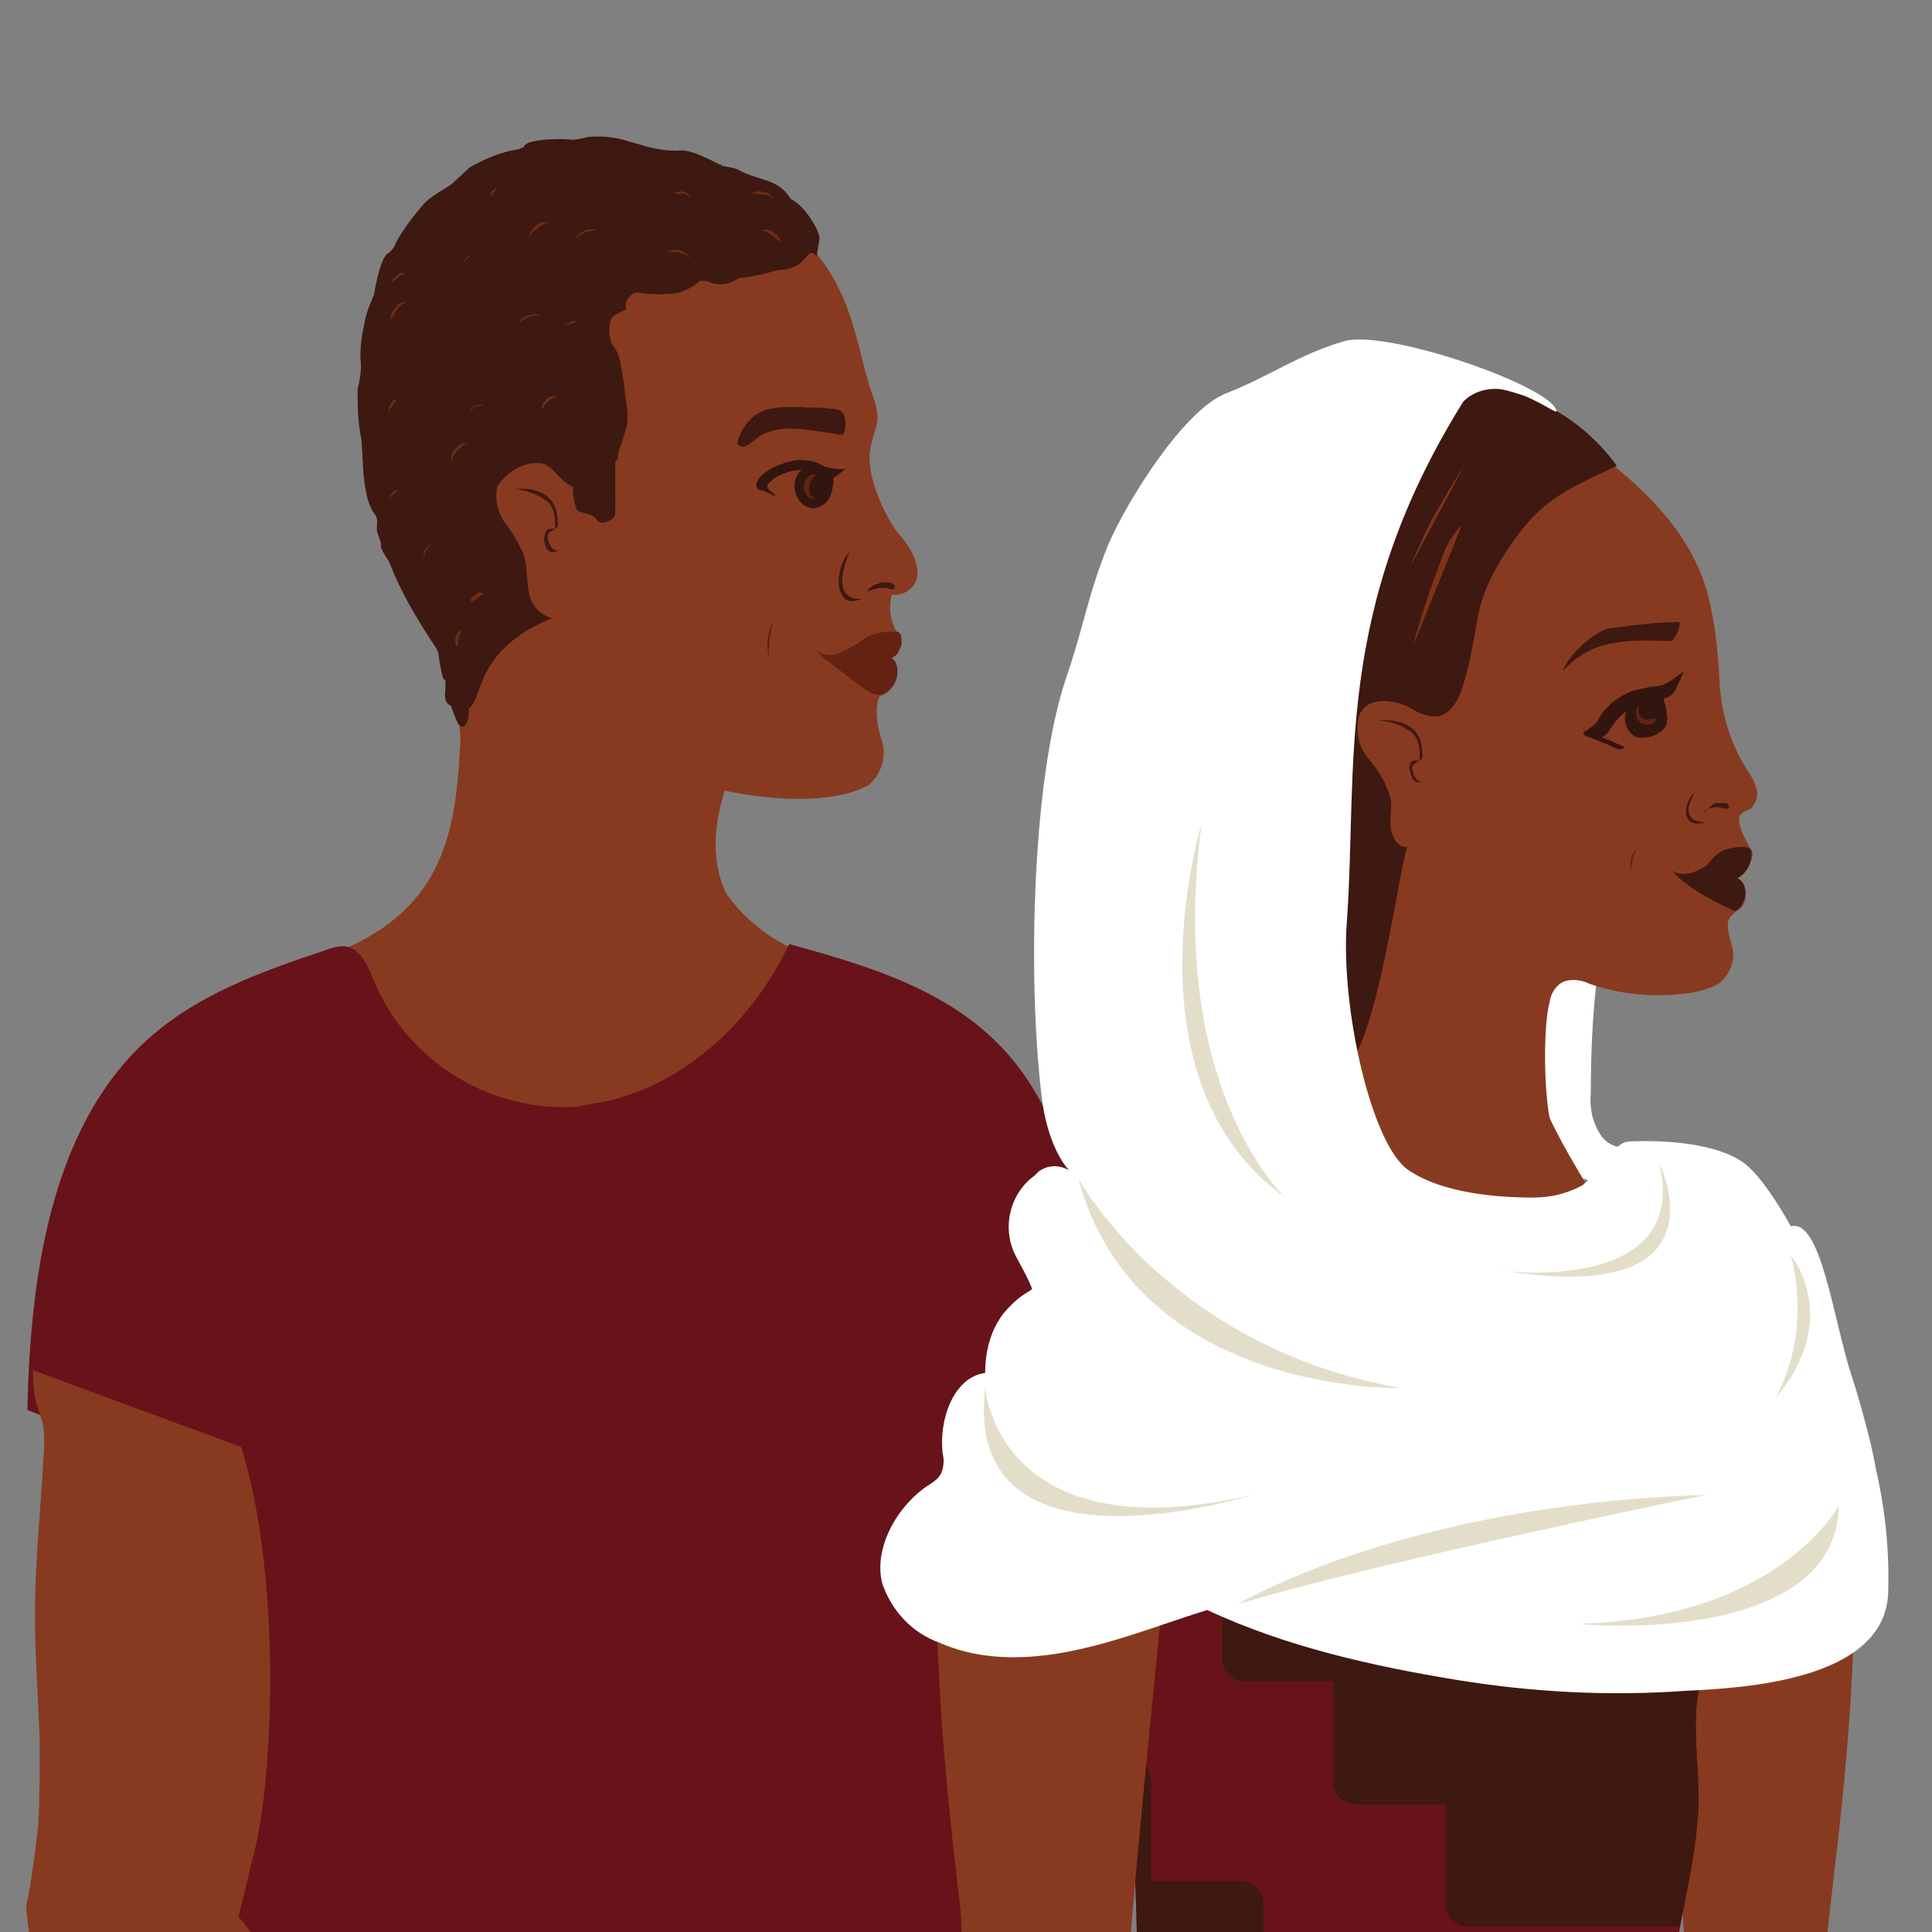 <svg width="300" height="300" viewBox="0 0 300 300" fill="none" xmlns="http://www.w3.org/2000/svg">
<rect x="0" y="0" width="300" height="300" fill="#808080" stroke="none"/>
<g clip-path="url(#clip0_569_7830)">
<path d="M127.446 239.149C127.659 238.935 127.872 238.723 128.297 238.723L167.872 223.83C170.425 234.679 171.063 250.425 171.276 263.829C171.489 264.255 171.489 264.894 171.489 265.318C171.489 265.318 175.531 287.447 175.318 293.616C175.318 298.084 172.339 304.256 172.127 307.447C171.701 312.127 171.701 322.978 171.701 322.978C171.701 327.446 171.276 331.914 170.425 336.381C168.51 349.361 165.318 366.169 163.403 379.573C163.829 398.297 168.935 407.871 168.084 412.766C167.233 417.66 169.361 427.234 171.489 433.616C172.978 437.447 173.19 441.489 172.127 445.532C171.701 446.595 170.85 451.914 169.999 456.169C169.148 458.297 167.872 460.213 166.382 461.702C166.595 464.466 162.552 468.51 162.552 468.51C161.063 470.211 159.148 471.277 157.02 471.915C155.318 472.554 156.808 471.701 155.105 472.766C154.467 473.829 154.042 474.467 154.042 474.467C151.914 476.595 152.978 476.169 150.637 477.446C148.935 478.511 148.297 478.296 148.297 478.296C148.297 478.296 147.446 478.297 147.021 477.66C147.021 477.66 147.02 477.872 146.808 477.872C146.808 478.084 146.595 478.296 146.382 478.511C145.531 479.361 144.254 479.574 143.403 478.723C139.786 477.66 142.765 471.064 143.191 469.361C143.616 467.659 143.616 464.681 144.254 462.126C143.19 461.276 142.552 459.786 142.552 458.297C142.552 455.745 145.318 450.424 145.318 448.084C145.318 440.638 139.573 427.659 144.254 415.318C145.744 410.85 146.595 406.17 146.382 401.488L143.191 401.914C143.191 401.914 132.127 324.894 134.893 307.871C135.318 303.191 135.318 298.511 134.893 293.829C134.893 289.787 134.254 285.744 132.765 282.126C128.722 270.424 126.808 251.276 126.595 244.256C126.382 242.979 126.169 241.489 125.956 239.574L127.446 239.149ZM152.978 464.042C153.829 462.553 153.616 458.509 154.042 457.234C154.254 456.808 154.042 456.808 153.616 457.447C153.616 457.447 153.403 458.509 153.403 459.148C153.191 461.702 152.552 464.254 151.276 466.594C151.701 465.744 152.339 464.893 152.978 464.042Z" fill="#883A20"/>
<path d="M112.764 138.722C109.998 132.978 111.275 126.808 112.552 122.765C112.552 122.765 127.02 126.169 134.892 121.914C136.807 120.212 137.658 117.659 137.02 115.318C135.318 110.212 136.594 108.084 136.594 108.084C139.36 107.446 139.573 103.19 138.084 102.34C140.211 101.701 139.573 98.51 139.36 98.297C138.296 96.595 137.871 94.254 138.509 92.339C139.786 92.552 141.062 91.914 141.913 90.85C143.403 88.722 141.701 85.318 139.786 83.191C137.871 81.063 134.467 74.254 135.105 69.999C135.743 65.744 137.232 65.956 135.318 60.85C132.339 52.127 132.552 40.637 117.871 31.914C104.892 24.467 92.764 22.978 80.85 27.02C67.233 31.701 58.297 41.276 57.658 65.744C57.446 74.68 60.425 88.084 64.678 90.425C69.785 93.403 71.488 112.552 71.488 114.893C70.85 128.722 69.148 140.85 52.764 147.659C47.872 149.786 61.063 170.425 61.275 175.957C61.487 181.488 50.212 183.403 53.19 188.297C57.658 195.744 84.041 189.361 95.318 183.829C100.849 181.063 106.594 178.935 111.913 175.744C115.956 173.403 135.743 157.233 135.956 152.127C135.956 149.573 121.488 151.063 112.764 138.722Z" fill="#883A20"/>
<path d="M133.83 92.978C133.83 92.978 131.702 94.041 130.851 92.552C129.362 90.424 130.851 86.595 131.915 85.744C128.511 93.829 133.83 92.978 133.83 92.978Z" fill="#3D1911"/>
<path d="M136.382 90.638C136.808 90.425 137.021 90.425 137.446 90.425C137.872 90.425 138.297 90.425 138.51 90.638C138.723 90.638 138.723 90.85 138.936 90.85C138.936 91.063 138.936 91.276 138.936 91.276L138.723 91.489C138.297 91.701 137.872 91.276 137.446 91.276C136.382 91.276 135.531 91.489 134.68 91.914C134.893 91.276 135.531 90.85 136.382 90.638Z" fill="#3D1911"/>
<path d="M55.53 60.425C55.957 58.724 56.169 57.234 55.957 55.532C55.957 53.83 56.169 51.915 56.593 50.213C56.808 48.723 57.446 47.234 58.085 45.745C58.297 44.255 59.148 40 60.21 39.362C60.849 38.936 61.275 38.298 61.487 37.66C62.765 35.319 64.466 33.191 66.17 31.277C67.659 30 69.785 28.936 70.211 28.511C70.638 28.085 72.551 26.383 72.978 25.957C75.317 24.681 77.657 23.617 80.424 23.192C80.636 23.192 80.85 22.979 81.063 22.979C81.275 22.766 81.487 22.766 81.487 22.553C82.34 21.489 88.084 21.489 88.722 21.702C89.573 21.702 90.424 21.489 91.275 21.277C93.19 21.064 95.105 21.277 96.807 21.702C98.084 22.128 99.147 22.34 100.424 22.766C102.126 23.192 103.615 23.404 105.105 23.404C107.02 22.979 110.424 24.893 111.701 25.532C111.913 25.532 111.913 25.532 112.126 25.745C112.977 25.957 113.828 25.957 114.679 26.383C117.658 28.085 120.85 27.66 122.764 30.851C122.977 31.064 123.19 31.064 123.403 31.277C125.105 32.34 127.445 35.958 127.233 37.234C127.02 38.511 126.807 39.787 126.807 39.787C125.743 38.511 125.318 40 124.892 40.213C124.892 40.213 124.679 40.213 124.679 40.426C123.828 41.489 122.339 41.915 120.85 41.915C118.722 42.553 116.807 42.979 114.679 43.192C113.19 44.255 111.275 44.468 109.786 43.617C109.36 43.617 109.147 43.617 108.722 43.617C107.658 44.468 106.381 45.319 104.892 45.532C103.19 45.745 101.488 45.745 99.786 45.532C99.36 45.532 98.935 45.319 98.509 45.532C98.296 45.532 98.084 45.745 97.871 45.957C97.233 46.596 97.02 47.447 97.233 48.085C97.233 48.085 95.318 48.723 94.892 49.575C94.466 50.425 94.466 52.979 95.318 53.83C95.956 54.681 96.169 55.532 96.381 56.596C96.594 58.085 97.02 59.574 97.02 61.064C97.233 62.34 97.445 63.617 97.445 64.681C97.658 66.596 95.743 70.213 95.956 71.064C95.956 71.276 95.743 71.489 95.531 71.702C95.531 72.341 95.531 72.979 95.531 73.83V77.021C95.531 77.021 95.531 77.234 95.743 77.234C95.743 77.234 95.743 77.234 95.531 77.021C95.531 77.872 95.531 78.936 95.531 79.787C95.318 81.064 92.977 81.489 92.764 80.851C92.126 79.575 89.999 79.787 89.573 79.149C89.147 78.085 88.935 76.808 88.935 75.532C87.02 74.894 85.956 72.341 84.041 71.915C81.275 71.702 78.722 73.191 77.233 75.532C76.807 77.447 77.233 79.362 78.296 81.064C79.573 82.553 80.424 84.255 81.275 85.957C81.913 87.872 81.701 90 82.125 91.915C82.34 93.83 83.829 95.532 85.743 95.957C73.402 101.064 75.105 108.723 72.765 110C72.765 110 72.978 113.191 71.488 112.766C71.062 112.553 70.638 111.277 69.999 109.575C68.51 108.936 69.36 107.021 69.148 105.957V105.745C69.148 105.532 69.148 105.532 68.934 105.532C68.722 105.319 68.295 103.404 68.083 101.489C68.083 101.277 67.871 101.064 67.871 100.851C64.466 95.745 62.126 91.702 60.425 87.234C59.574 85.957 59.148 85.106 59.148 84.894C59.36 84.255 58.509 82.979 58.509 82.128C58.509 81.277 58.721 80.638 58.297 80C57.446 78.936 57.02 77.447 56.808 76.17C56.169 73.192 56.381 68.936 55.957 67.447C55.53 64.894 55.53 62.766 55.53 60.425Z" fill="#3D1911"/>
<path d="M84.892 82.34C85.104 82.127 85.316 82.127 85.531 82.127H86.168L85.531 82.553C85.104 82.766 84.892 83.191 85.104 83.617C85.104 84.042 85.531 85.106 85.956 85.319L86.594 85.532L85.956 85.744H85.743C85.531 85.744 84.68 85.532 84.466 83.829C84.466 83.191 84.68 82.766 84.892 82.34Z" fill="#3D1911"/>
<path d="M79.998 75.957C79.998 75.957 86.595 74.893 86.595 81.064C86.595 81.064 86.808 81.915 86.169 82.127C86.169 82.127 86.595 78.723 84.68 77.659C83.191 76.596 81.702 76.17 79.998 75.957Z" fill="#3D1911"/>
<path d="M130.638 101.276C131.064 101.064 131.489 100.851 131.915 100.638C132.553 100.213 133.191 100 133.617 99.574C134.255 99.149 134.894 98.723 135.532 98.51C136.383 98.297 137.234 98.085 138.085 98.085C138.511 98.085 138.723 98.085 139.149 98.085C140 98.085 140 99.149 140 99.787C140 100.213 139.787 100.638 139.574 101.064C139.574 101.276 139.362 101.489 139.149 101.702C138.936 101.915 138.723 102.127 138.298 102.127C140 102.766 139.787 107.021 136.808 107.872H136.17C135.106 107.659 134.255 107.021 133.404 106.383C132.553 105.744 129.787 103.617 128.723 102.766C128.511 102.766 128.085 102.34 127.872 102.127C127.872 102.127 127.021 101.489 126.809 101.064C128.085 101.915 129.362 101.915 130.638 101.276Z" fill="#632212"/>
<path d="M120 96.595C119.574 98.51 119.362 100.212 119.362 102.127C118.936 100.212 119.149 98.084 120 96.595Z" fill="#632212"/>
<path d="M82.126 36.808C82.338 35.957 82.764 35.319 83.403 34.893C84.041 34.468 84.254 34.468 85.316 34.468C84.68 34.681 84.041 34.893 83.403 35.532C82.976 35.744 82.552 36.17 82.126 36.808Z" fill="#6C2D14"/>
<path d="M84.041 63.616C84.041 62.978 84.466 62.34 84.892 61.914C85.316 61.489 85.531 61.489 86.594 61.489C85.956 61.702 85.316 62.127 84.892 62.553C84.68 62.766 84.466 63.191 84.041 63.616Z" fill="#6C2D14"/>
<path d="M72.978 93.617C72.978 92.979 73.402 92.553 73.828 92.34C74.255 91.915 74.255 91.915 75.106 92.128C74.679 92.34 74.255 92.553 73.828 92.766C73.616 92.766 73.19 93.192 72.978 93.617Z" fill="#6C2D14"/>
<path d="M73.191 93.617C73.403 93.191 75.743 91.276 74.468 92.34C73.83 92.553 73.403 92.978 73.191 93.617C72.979 93.617 73.191 93.617 73.191 93.617L75.107 92.127C75.107 92.127 75.319 92.127 75.107 92.127C74.042 91.915 73.403 92.34 73.191 93.617C72.979 93.617 73.191 93.617 73.191 93.617Z" fill="#6C2D14"/>
<path d="M103.615 39.149C104.254 38.723 105.105 38.723 105.743 38.936C106.381 39.149 106.594 39.362 107.232 40.213C106.807 39.787 106.168 39.362 105.318 39.149C104.892 39.149 104.254 39.149 103.615 39.149Z" fill="#6C2D14"/>
<path d="M88.51 37.872C89.149 37.022 90 36.17 90.851 35.745C91.489 35.532 91.702 35.532 92.766 35.745C92.127 35.745 91.276 35.958 90.638 36.17C89.787 36.596 88.936 37.234 88.51 37.872Z" fill="#6C2D14"/>
<path d="M104.681 30C105.107 29.787 105.745 29.574 106.171 29.787C106.809 30 106.809 30 107.447 30.851C107.022 30.425 106.596 30.212 105.958 30C105.532 30.212 105.107 30.212 104.681 30Z" fill="#6C2D14"/>
<path d="M72.766 64.042C72.978 63.617 73.402 63.191 73.828 62.978C74.255 62.766 74.467 62.766 75.106 62.978C74.679 62.978 74.255 62.978 73.616 63.191C73.402 63.617 72.978 63.83 72.766 64.042Z" fill="#6C2D14"/>
<path d="M70.85 100.426C70.636 100 70.636 99.362 70.85 98.936C71.063 98.298 71.063 98.298 71.701 97.872C71.489 98.298 71.063 98.724 71.063 99.362C71.063 99.575 71.063 100 70.85 100.426Z" fill="#6C2D14"/>
<path d="M71.063 100.426C71.063 100.426 71.489 96.809 71.275 98.511C71.275 99.149 70.85 99.787 71.063 100.426C71.063 99.575 71.275 98.724 71.701 97.872H71.489C70.636 98.511 70.424 99.575 71.063 100.426Z" fill="#6C2D14"/>
<path d="M60.426 64.255C60.212 63.83 60.426 63.191 60.638 62.766C60.85 62.34 61.065 62.127 61.701 61.915C61.277 62.34 61.065 62.766 60.85 63.191C60.426 63.404 60.426 63.83 60.426 64.255Z" fill="#6C2D14"/>
<path d="M65.743 86.596C65.743 86.17 65.743 85.532 66.17 85.106C66.594 84.681 66.594 84.681 67.232 84.468C66.806 84.681 66.382 85.106 66.17 85.532C65.955 85.745 65.955 86.17 65.743 86.596Z" fill="#6C2D14"/>
<path d="M71.913 41.276C71.913 40.85 71.913 40.425 72.34 40.212C72.552 39.786 72.764 39.786 73.402 39.574C72.978 39.786 72.764 39.999 72.34 40.425C71.913 40.637 71.913 40.85 71.913 41.276Z" fill="#6C2D14"/>
<path d="M60.425 77.659C60.425 77.234 60.637 76.808 60.849 76.595C61.276 76.17 61.276 76.17 61.914 76.17C61.488 76.382 61.276 76.595 60.849 77.021C60.637 77.021 60.637 77.234 60.425 77.659Z" fill="#6C2D14"/>
<path d="M76.168 30.852C76.168 30.426 76.168 30 76.382 29.788C76.595 29.362 76.807 29.362 77.445 29.149C77.021 29.362 76.807 29.788 76.595 30C76.382 30.213 76.168 30.426 76.168 30.852Z" fill="#6C2D14"/>
<path d="M116.381 30.213C117.02 29.787 117.871 29.575 118.509 29.787C119.36 30 119.36 30 120.211 30.851C119.573 30.425 118.934 30.213 118.296 30.213C117.658 30 117.02 30 116.381 30.213Z" fill="#6C2D14"/>
<path d="M118.297 35.744C118.935 35.531 119.786 35.744 120.211 36.169C120.85 36.595 121.063 36.808 121.275 37.872C120.85 37.233 120.211 36.808 119.573 36.382C119.361 36.169 118.722 35.957 118.297 35.744Z" fill="#6C2D14"/>
<path d="M70.001 71.701C70.001 70.85 70.213 70.211 70.851 69.573C71.278 68.935 71.49 68.935 72.553 68.722C71.916 69.147 71.278 69.573 70.851 70.211C70.425 70.637 70.213 71.275 70.001 71.701Z" fill="#6C2D14"/>
<path d="M60.637 49.787C60.637 48.936 60.849 48.297 61.488 47.659C61.914 47.021 62.127 47.021 63.19 46.808C62.551 47.233 61.914 47.659 61.488 48.297C61.276 48.723 60.849 49.361 60.637 49.787Z" fill="#6C2D14"/>
<path d="M80.637 50.212C80.851 49.574 81.49 48.936 82.34 48.936C83.191 48.723 83.191 48.723 84.254 49.148C83.615 48.936 82.979 48.936 82.34 49.148C81.702 49.361 81.063 49.787 80.637 50.212Z" fill="#6C2D14"/>
<path d="M87.447 51.063C87.659 50.637 88.085 50.212 88.51 49.999C88.936 49.786 89.149 49.786 89.787 49.999C89.362 49.999 88.723 50.212 88.298 50.425C88.085 50.425 87.659 50.637 87.447 51.063Z" fill="#6C2D14"/>
<path d="M60.851 44.042C60.851 43.404 61.277 42.979 61.701 42.766C62.128 42.34 62.128 42.34 62.978 42.34C62.554 42.553 62.128 42.766 61.701 43.191C61.489 43.404 61.065 43.617 60.851 44.042Z" fill="#6C2D14"/>
<path d="M87.019 171.914C74.467 171.702 62.977 164.042 58.083 152.34C57.232 150.212 56.169 147.659 54.041 147.021C52.976 146.808 51.913 147.021 50.85 147.446C40.638 150.85 30.21 154.468 22.125 162.127C7.871 175.744 4.678 198.297 4.254 218.936L39.148 232.554C40.211 253.191 39.573 274.041 37.233 294.681C35.105 315.319 31.7 335.957 27.87 356.171C27.02 361.277 25.955 366.384 24.892 371.49L23.403 379.149C23.19 380.638 22.34 382.766 23.829 383.829C25.318 384.894 27.87 384.467 29.572 384.467C31.914 384.467 34.254 384.467 36.806 384.681C41.488 384.681 46.38 384.681 51.275 384.681C70.423 384.467 89.573 383.616 108.722 381.915C111.913 381.703 115.317 381.276 118.509 381.064C127.871 380.426 137.232 378.722 146.169 375.958C148.935 375.319 151.275 373.616 152.551 371.064C152.977 369.574 152.977 367.873 152.764 366.169C148.722 321.703 148.083 276.808 151.062 232.127L169.786 225.744C170.849 225.531 171.7 224.893 172.339 224.042C172.764 223.191 172.977 222.126 172.764 221.064C172.339 210.638 170.849 200.212 168.509 190.212C166.168 180.638 162.977 171.276 156.807 164.042C148.083 153.829 134.892 150 122.551 146.595C116.381 159.574 104.679 169.787 91.275 171.489C89.785 171.914 88.509 171.914 87.019 171.914Z" fill="#681319"/>
<path d="M5.955 283.191C6.17 279.148 6.17 274.256 6.17 270.212C5.955 265.956 5.743 260.638 5.531 256.382C5.105 244.468 6.17 237.234 6.806 225.319C7.233 218.509 5.105 220.425 5.105 212.765L37.445 224.681C43.616 244.468 42.551 274.892 39.572 287.233L37.02 297.66C46.383 307.02 73.616 371.702 73.616 371.702H73.404C75.105 373.404 77.019 374.681 79.147 375.744C83.403 377.447 92.552 381.915 96.382 382.339C96.382 382.339 97.871 381.276 102.552 387.66C107.233 394.256 108.722 393.617 111.275 397.234C111.275 397.234 115.956 399.574 115.956 401.276C115.956 402.977 114.467 405.319 107.871 403.404C106.169 402.553 104.467 401.488 102.977 400.425C105.105 402.765 107.658 404.893 110.211 406.809C112.552 407.871 114.467 409.999 115.743 410.85C117.02 411.489 123.616 413.616 121.701 417.234C121.701 417.234 121.275 420 118.722 419.361C118.722 419.361 118.722 419.361 118.509 419.361C118.509 420 117.871 420.639 117.871 420.639C117.871 420.639 117.445 421.275 115.743 421.914C113.403 422.766 114.254 422.34 111.488 422.552C111.488 422.552 110.637 422.34 109.573 422.34C107.445 423.191 109.148 422.34 107.658 423.403C105.956 424.68 103.828 425.531 101.701 425.531C101.701 425.531 96.382 425.957 94.68 424.041C92.552 424.256 90.424 424.041 88.297 423.191C84.892 421.063 80.636 418.084 79.785 417.66C76.382 415.744 73.828 412.766 72.339 409.149C69.787 403.191 66.17 393.829 62.126 391.275C58.085 388.723 56.595 378.084 54.892 376.809C35.743 356.807 21.062 338.724 12.551 319.787C11.062 316.17 9.148 312.765 6.806 309.786C5.317 305.319 4.466 300.851 4.042 296.171C5.105 291.276 5.955 283.191 5.955 283.191Z" fill="#883A20"/>
<path d="M131.275 65.532C131.063 63.191 129.786 63.617 128.509 63.404C127.233 63.191 125.744 63.404 124.467 63.191C122.765 63.191 121.275 63.191 119.999 63.404C118.51 63.617 117.233 64.255 116.382 65.319C115.318 66.383 114.68 67.659 114.467 68.936C114.68 69.149 115.105 69.362 115.318 69.362C115.744 69.362 115.744 69.362 116.382 68.936C117.02 68.51 117.446 68.085 118.084 67.659C119.573 66.808 121.488 66.383 123.403 66.596C125.318 66.596 127.02 67.021 128.935 67.234C129.361 67.234 130.424 67.659 130.85 67.447C131.275 67.234 131.275 65.957 131.275 65.532Z" fill="#3D1911"/>
<path d="M117.446 75.319C117.446 73.83 120.424 72.34 120.637 72.34C122.126 71.702 123.616 71.277 125.105 71.489C126.169 71.489 127.02 71.915 127.871 72.34C128.935 72.766 130.212 72.979 131.275 72.766C130.637 73.404 129.999 73.83 129.361 74.255C129.361 74.468 129.573 74.894 129.361 75.319C129.148 77.234 128.297 78.511 126.595 78.936H126.382C126.169 78.936 126.169 78.936 126.169 78.936C123.19 78.511 122.552 74.468 124.467 72.979C123.403 72.979 122.552 73.192 121.488 73.617C121.063 73.83 120.424 74.043 119.999 74.468C119.786 74.681 119.148 75.106 119.148 75.532C119.148 75.957 119.36 75.957 119.573 76.17C119.786 76.383 120.212 76.596 120.424 77.021L121.275 77.447L118.935 76.383L118.51 76.17C117.871 76.17 117.446 75.957 117.446 75.319Z" fill="#331510"/>
<path d="M126.596 77.447C126.17 77.234 125.958 77.021 125.745 76.596C125.532 76.17 125.532 75.532 125.745 75.106C125.958 74.681 126.17 74.255 126.596 73.83C126.17 73.404 125.532 73.83 125.106 74.468C124.894 75.106 124.681 75.532 124.894 76.17C125.106 76.809 125.532 77.234 125.958 77.447C126.17 77.447 126.596 77.66 126.596 77.447Z" fill="#632212"/>
<path d="M267.445 216.169L273.19 217.022C274.466 217.234 275.743 217.658 276.807 218.511C281.488 221.276 288.722 229.575 287.871 253.618C286.594 288.298 281.7 303.191 283.615 317.021C285.53 330.851 292.764 351.488 282.339 403.618C282.339 403.618 279.998 431.702 285.317 447.446C286.594 450.426 287.232 453.617 287.658 456.808C287.658 460.213 286.381 460.425 285.956 466.17C285.53 470.426 285.956 475.106 283.403 479.788C282.339 481.701 280.849 487.022 278.509 488.936C276.594 490.639 274.679 488.723 273.19 489.786C268.509 492.553 265.956 491.702 264.679 489.786C262.977 487.234 269.785 485.745 271.275 484.256C271.275 484.256 264.892 487.446 263.615 484.894C262.339 482.128 270.211 478.511 271.275 476.809C273.615 472.341 274.679 467.659 274.679 462.765C274.254 459.148 273.615 455.533 272.551 452.128C272.551 452.128 270.636 458.723 271.275 461.914C271.913 465.107 272.126 477.021 266.807 476.383L265.53 476.171C265.317 474.043 265.317 472.127 265.53 469.999C265.743 465.958 264.679 455.745 264.892 452.978C265.105 450.212 266.807 434.468 269.573 428.511C272.339 422.552 271.275 385.744 265.956 371.276C260.637 356.809 264.253 331.277 263.828 327.872C263.402 324.467 261.7 310.425 261.7 305.106C261.7 301.701 259.573 274.894 259.998 251.276" fill="#883A20"/>
<path d="M134.466 748.511C134.679 750.212 135.318 751.489 136.381 752.766C137.871 754.256 139.998 755.319 141.913 755.531C159.786 760.637 178.083 765.319 196.807 766.594C202.339 767.021 207.658 767.021 213.19 766.809C229.998 765.958 246.169 760.852 262.339 755.531C262.339 755.531 262.339 755.531 262.551 755.531C262.977 755.319 263.615 755.107 264.041 755.107C268.935 753.403 273.615 751.914 278.509 750.424C282.126 749.362 286.381 747.66 287.658 743.829C288.296 742.127 288.296 740.211 288.083 738.298C287.445 731.276 284.679 724.68 282.977 717.872C282.551 715.956 282.126 714.043 281.913 712.127C280.849 702.765 280.849 692.979 280.424 683.616C280.211 681.276 280.211 677.447 279.998 672.553C279.786 664.68 279.573 653.829 279.573 641.488C279.36 633.403 279.36 624.679 279.147 615.744C278.934 605.319 278.934 594.682 278.722 584.469C278.296 557.021 278.083 532.766 277.871 524.893C277.871 523.404 277.871 521.914 277.658 520.425C277.445 509.362 277.02 498.298 276.807 487.447C276.807 483.617 276.594 479.786 276.594 475.957C276.381 462.765 276.169 449.786 276.169 436.594V432.553C276.169 411.276 276.169 389.361 272.126 368.509C271.275 364.256 270.424 360.212 269.36 356.171C265.956 343.83 261.7 332.128 259.786 319.575C258.722 312.765 259.573 306.169 260.849 299.361C261.913 293.829 263.19 288.298 263.615 282.553C264.466 273.403 260.637 261.276 267.658 255.958C273.403 251.702 284.892 243.617 290.424 239.362C290.211 237.872 289.998 236.595 289.998 235.106C288.296 222.979 285.743 212.128 281.062 202.766C277.232 194.894 261.488 192.766 253.828 189.787C253.828 189.787 252.552 192.766 249.998 197.021C245.317 204.681 236.381 215.531 223.19 217.02C219.786 217.447 216.381 217.02 213.19 215.957C196.807 211.277 182.764 192.979 182.764 192.979C172.339 194.468 160.424 197.447 156.807 204.043C150.637 215.107 146.807 242.552 146.807 242.552L173.19 254.254C173.828 259.575 174.466 266.171 175.105 273.191C176.807 293.616 177.445 318.51 174.892 334.256C172.764 345.744 168.934 356.807 166.807 368.297C166.381 370.637 165.956 372.979 165.53 375.319C162.764 391.701 161.7 408.51 160.637 425.319C160.211 433.404 159.573 441.489 158.934 449.361L152.551 527.447L151.913 536.383C150.849 549.999 150.211 563.829 149.785 577.447C148.935 601.914 148.509 626.595 146.169 651.064C145.317 660.639 144.466 670.213 143.615 679.575C143.19 685.532 142.764 691.277 142.339 697.234C141.7 708.084 142.126 720 139.36 730.425C138.934 731.702 138.722 732.979 138.083 734.254C137.658 735.532 137.02 736.809 136.594 738.084C135.318 741.064 134.041 745.106 134.466 748.511Z" fill="#681319"/>
<path d="M165.532 375.107H175.745C177.66 375.107 178.936 373.404 178.936 371.49V355.959H192.979C194.894 355.959 196.17 354.255 196.17 352.554V337.022H210.213C212.128 337.022 213.404 335.319 213.404 333.617V314.681C213.404 312.767 212.128 311.276 210.213 311.276H196.17V295.744C196.17 293.831 194.894 292.341 192.979 292.127H178.723V276.596C178.723 274.68 177.447 273.191 175.532 272.979H175.106C176.809 293.404 177.447 318.298 174.894 334.044C172.766 345.531 168.936 356.595 166.809 368.085C166.17 370.425 165.745 372.767 165.532 375.107Z" fill="#3D1911"/>
<path d="M189.786 238.296V257.659C189.786 259.361 191.062 260.85 192.977 261.064H207.02V276.596C207.02 278.297 208.083 279.574 209.573 279.999C209.785 279.999 209.998 280.213 210.424 280.213H224.466V295.744C224.466 297.446 225.743 298.935 227.658 299.149H244.679C244.892 299.149 244.892 299.149 245.105 299.149H260.849C261.913 293.616 263.19 288.084 263.615 282.341C264.466 273.191 260.637 261.064 267.658 255.744C273.403 251.488 284.892 243.403 290.424 239.149C290.211 237.66 289.998 236.383 289.998 234.894H282.977V219.148C282.977 217.446 281.488 215.957 279.786 215.745H265.317V200.212C265.317 198.297 264.041 196.808 262.126 196.808H227.445C225.53 196.808 224.254 198.51 224.254 200.212V215.745H210.211C208.296 215.745 207.02 217.446 207.02 219.148V234.681H192.977C191.062 235.106 189.786 236.595 189.786 238.296Z" fill="#3D1911"/>
<path d="M173.19 242.128C172.764 241.063 171.488 242.766 169.998 245.531L165.743 216.384L160.211 217.234C158.934 217.446 157.658 217.873 156.594 218.724C151.913 221.49 144.679 229.787 145.53 253.83C146.807 288.51 151.488 303.403 149.786 317.233C148.083 331.063 140.636 351.701 151.062 403.83C151.062 403.83 153.402 431.914 148.083 447.66C146.807 450.639 146.168 453.829 145.743 457.02C145.743 460.425 147.02 460.425 147.445 466.382C147.871 470.638 147.445 475.106 149.998 480C151.062 481.914 152.551 487.234 154.892 489.148C156.807 490.851 158.722 488.936 160.211 489.999C164.892 492.765 167.445 491.914 168.722 489.999C170.424 487.446 163.615 485.957 162.126 484.468C162.126 484.468 168.509 487.659 169.785 485.106C171.062 482.552 163.19 478.723 162.126 477.021C159.998 472.554 158.721 467.659 158.934 462.765C159.36 459.148 159.998 455.531 161.062 452.128C161.062 452.128 162.977 458.724 162.338 461.914C161.7 465.105 161.487 477.021 167.019 476.383L168.296 476.171C168.509 474.043 168.509 472.127 168.296 469.999C168.083 465.958 169.147 455.745 168.934 452.979C168.722 450.212 167.019 434.469 164.254 428.509C161.7 422.34 162.551 385.744 167.871 371.276C170.637 363.829 171.062 353.19 170.636 344.254V343.83C171.275 339.362 171.7 335.106 171.913 330.639C171.913 330.639 171.913 319.999 172.338 315.319C172.764 312.126 175.53 306.169 175.53 301.701C175.743 295.532 180.637 247.234 180.637 247.234C179.998 238.723 174.466 245.531 173.19 242.128Z" fill="#883A20"/>
<path d="M253.83 185.531C251.277 186.382 247.022 182.34 244.256 182.978C241.49 183.403 238.511 183.191 235.745 182.34C231.915 181.489 228.298 180.425 224.894 178.723C221.277 177.02 218.298 174.042 216.596 170.638C214.043 165.318 214.681 158.935 216.383 153.403C217.66 148.723 219.788 144.254 222.766 140.425C225.532 136.808 229.575 134.042 234.043 132.978C236.596 132.127 239.575 132.552 241.915 134.042C244.256 136.169 245.958 138.935 246.809 142.127C247.447 143.616 247.873 145.106 248.086 146.808C248.298 148.723 248.086 150.85 247.873 152.765C247.234 158.51 247.022 164.042 247.022 169.786C246.809 171.914 247.234 174.254 248.511 176.169C249.149 177.233 250.213 177.872 251.277 178.084L253.192 177.659" fill="white"/>
<path d="M240.637 173.616C239.786 169.574 239.573 159.573 240.637 155.531C240.85 154.254 241.488 153.191 242.552 152.552C243.829 151.914 245.531 152.127 246.808 152.765C251.701 154.467 256.807 154.893 261.914 154.254C263.616 154.041 265.318 153.616 266.807 152.765C268.297 151.701 269.148 149.999 269.148 148.084C268.935 145.956 267.446 143.403 268.935 142.127C269.361 141.701 269.573 141.488 269.999 141.276C271.276 140.212 271.488 138.297 270.424 137.02C270.212 136.808 269.999 136.595 269.786 136.382C271.063 135.531 271.914 134.254 272.127 132.765C272.127 132.552 272.127 132.127 271.914 131.914C271.063 130.637 269.573 127.659 270.212 126.595C270.637 125.957 271.276 125.957 271.914 125.531C272.765 124.68 273.19 123.191 272.552 121.914C272.127 120.637 271.276 119.573 270.637 118.51C268.51 114.68 267.233 110.424 267.02 105.956C266.807 101.488 266.382 97.233 265.318 92.765C262.978 83.403 255.956 76.382 248.722 70.85C238.51 63.191 225.318 60.637 212.978 63.403C206.382 65.105 187.658 71.701 187.233 95.957C187.02 104.893 191.276 112.978 195.744 119.999C200.212 127.02 204.041 130.212 205.743 138.722C206.807 144.254 206.595 149.786 205.531 155.105C202.978 168.51 196.169 180.637 188.935 191.701C185.531 196.382 182.978 201.276 180.85 206.595C179.148 212.127 178.935 218.509 181.701 223.404C185.956 230.638 215.956 224.466 227.233 218.936C232.765 216.169 238.51 214.042 243.616 210.85C247.658 208.51 254.68 204.254 254.893 199.361C255.318 197.02 245.318 183.616 240.637 173.616Z" fill="#883A20"/>
<path d="M259.574 135.106C259.574 135.106 261.276 136.808 264.893 134.468C265.106 134.255 265.106 134.255 265.319 134.042C265.957 133.191 266.808 132.34 267.872 131.914C271.276 131.063 271.702 131.702 271.914 132.127C272.127 133.616 271.489 135.106 270.425 135.957C270.212 136.17 269.999 136.17 269.787 136.382C271.489 137.021 271.489 140.425 269.361 141.489C268.084 140.85 262.127 138.297 259.574 135.106Z" fill="#3D1911"/>
<path d="M265.744 125.106C265.957 124.893 266.169 124.68 266.595 124.68C267.02 124.68 267.446 124.68 267.871 124.68C268.084 124.68 268.297 124.893 268.297 124.893C268.51 125.106 268.51 125.319 268.51 125.319L268.297 125.531C267.871 125.744 267.233 125.319 266.595 125.319C265.957 125.319 265.318 125.531 264.68 125.957C264.893 126.382 264.893 125.744 265.744 125.106Z" fill="#3D1911"/>
<path d="M264.893 127.659C264.893 127.659 263.191 128.297 262.339 127.446C261.063 126.169 262.339 123.616 263.191 122.978C260.212 128.084 264.893 127.659 264.893 127.659Z" fill="#3D1911"/>
<path d="M179.999 78.085C178.935 74.893 190.637 83.191 191.913 80.212C193.19 77.234 192.977 77.021 195.743 77.234C194.041 75.957 198.509 56.596 201.275 57.872C201.275 54.468 225.531 51.489 226.594 58.936L227.233 59.574C236.807 60 245.531 64.68 251.062 72.34C241.914 76.595 238.722 78.085 233.403 86.383C228.509 94.255 229.999 96.383 227.445 105.531C226.807 108.085 225.531 110.851 223.19 111.276C221.701 111.276 220.424 110.851 219.148 110C216.382 108.51 212.339 108.085 211.062 111.063C210.424 113.404 210.85 115.957 212.552 117.872C214.041 119.574 215.318 121.702 215.956 124.042C216.169 125.532 215.743 127.021 215.956 128.51C216.169 130 217.02 131.702 218.509 131.489C216.807 137.447 213.616 162.766 208.722 165.957C199.786 171.702 199.999 193.404 197.233 191.702C196.594 191.276 195.956 190.851 195.318 190.638C194.467 190.425 193.403 190.425 192.552 190.638C189.999 190.638 187.871 189.149 186.594 187.021C186.169 185.957 185.531 185.106 184.892 184.255C184.254 183.829 183.403 183.829 182.552 183.829C177.658 183.404 173.616 146.808 174.041 141.489C174.254 140.638 174.254 139.574 174.041 138.723C173.616 137.872 172.977 137.234 172.339 136.595C166.594 131.489 165.956 122.553 171.275 116.595C171.701 115.957 172.339 115.532 172.977 114.893C171.063 111.702 169.786 107.872 169.573 104.042C169.573 100.212 171.488 95.957 174.892 95.106C175.743 94.893 176.807 94.468 176.807 93.617C176.807 93.191 176.594 92.766 176.382 92.34C174.041 87.659 175.531 81.915 179.999 79.149" fill="#3D1911"/>
<path d="M144.467 230.426C145.105 229.999 145.744 229.575 146.169 228.724C146.595 227.659 146.595 226.596 146.382 225.743C145.744 220.425 148.084 213.83 152.978 213.191C152.978 209.788 153.829 206.596 155.744 204.043C156.808 202.766 158.084 201.49 159.574 200.639L160.212 200.213C160.212 200.213 160.212 200.213 160.212 200C159.361 197.873 158.51 196.596 157.659 194.894C155.531 190.639 156.808 185.319 160.638 182.554C160.85 182.341 161.063 182.128 161.276 181.915C162.765 180.851 164.467 180.851 165.957 181.702C164.68 180.213 162.765 177.022 161.914 171.49C159.574 154.468 159.999 121.702 165.531 105.319C168.51 96.596 168.723 92.979 172.127 84.468C175.105 77.66 183.829 63.617 190.425 61.064C197.446 58.298 201.489 55.107 208.723 52.979C215.318 51.064 241.063 60 241.701 63.83C241.701 64.256 239.786 62.766 236.808 61.49C235.531 61.064 234.255 60.638 232.978 60.426C230.85 60.213 228.723 60.851 227.233 62.341C207.02 94.681 210.85 118.936 209.148 142.979C208.084 156.383 212.978 177.873 218.722 181.702C224.042 185.319 232.552 185.958 238.084 185.958C240.85 185.958 243.403 185.319 245.744 184.043C247.659 182.341 249.148 180.638 250.212 179.788C250.425 179.362 250.85 178.724 251.063 178.298C251.488 177.66 252.34 177.234 253.191 177.234C258.297 177.022 266.595 177.447 270.85 180.638C274.042 182.979 278.084 190.426 278.084 190.426C282.765 189.149 284.68 204.894 287.446 213.404C288.297 215.957 288.935 218.297 289.574 220.639C290.212 222.979 290.85 225.531 291.276 228.086C292.765 234.467 293.403 240.851 293.191 247.446C292.552 261.064 270.425 262.127 261.701 262.553C249.786 263.404 237.871 262.766 226.169 260.85C213.191 258.724 199.786 255.743 187.446 250.001C181.276 251.914 175.318 254.254 169.148 255.743C161.488 257.659 153.191 258.298 145.957 255.107C141.701 253.618 138.51 250.213 137.02 245.957C135.531 240.426 139.361 233.616 144.467 230.426Z" fill="white"/>
<path d="M218.937 88.084C219.362 87.02 221.277 82.765 222.128 81.063C223.83 78.084 225.532 75.106 227.447 72.127" fill="#803417"/>
<path d="M227.021 81.488C225.532 82.978 224.468 84.892 223.83 86.807C222.128 91.275 220.638 95.743 219.362 100.424" fill="#803417"/>
<path d="M254.041 131.915C253.615 132.978 253.403 134.042 253.19 135.319C252.977 134.042 253.19 132.765 254.041 131.915Z" fill="#632212"/>
<path d="M167.445 182.979C167.445 182.979 181.488 209.149 217.445 215.533C217.445 215.533 176.382 216.596 167.445 182.979Z" fill="#E3DEC9"/>
<path d="M192.126 249.148C192.126 249.148 217.658 233.616 264.893 232.127C264.893 232.127 211.063 243.191 192.126 249.148Z" fill="#E3DEC9"/>
<path d="M278.085 194.893C278.085 194.893 286.171 204.681 275.745 217.02C279.362 210.212 280 202.34 278.085 194.893Z" fill="#E3DEC9"/>
<path d="M285.531 233.831C285.531 233.831 276.169 251.276 245.318 252.128C245.318 252.341 285.106 255.746 285.531 233.831Z" fill="#E3DEC9"/>
<path d="M152.977 215.533C152.977 215.533 154.892 241.277 194.467 232.127C194.467 232.127 149.36 246.383 152.977 215.533Z" fill="#E3DEC9"/>
<path d="M257.659 180.637C257.659 180.637 268.935 203.19 232.978 197.233C233.19 197.446 262.552 201.063 257.659 180.637Z" fill="#E3DEC9"/>
<path d="M199.574 185.957C199.574 185.957 181.064 168.936 186.596 127.872C186.596 127.872 174.255 167.872 199.574 185.957Z" fill="#E3DEC9"/>
<path d="M219.147 118.298C219.36 118.085 219.573 118.085 219.786 118.085H220.424L219.786 118.511C219.36 118.724 219.147 119.149 219.36 119.575C219.36 120 219.786 121.064 220.211 121.277H220.85L220.211 121.49C219.998 121.49 219.148 121.277 218.935 119.575C218.722 119.149 218.935 118.724 219.147 118.298Z" fill="#3D1911"/>
<path d="M214.042 111.914C214.042 111.914 220.851 110.85 220.851 117.02C220.851 117.02 221.064 117.871 220.425 118.084C220.425 118.084 220.851 114.467 218.723 113.403C217.447 112.552 215.744 111.914 214.042 111.914Z" fill="#3D1911"/>
<path d="M260.637 96.595C257.446 96.595 254.042 97.02 250.85 97.446C249.999 97.446 249.361 97.659 248.51 98.084C245.956 99.573 243.829 101.701 242.552 104.254C242.552 104.254 244.467 102.34 245.318 101.914C249.148 99.148 254.68 99.361 259.361 99.573C260.212 99.361 261.276 96.595 260.637 96.595Z" fill="#3D1911"/>
<path d="M246.382 113.404L247.233 112.766C247.658 112.553 247.871 112.127 248.084 111.915C249.148 109.787 251.276 108.085 253.616 107.234C254.467 107.021 255.531 106.808 256.595 106.595C257.446 106.595 258.509 106.383 259.361 105.744L261.488 104.255L260.212 107.021C259.786 108.085 258.935 108.298 258.297 108.51C258.509 109.149 258.722 110 258.722 110.212C258.935 111.489 259.148 112.766 257.871 113.617C256.807 114.468 255.318 114.681 254.041 114.468C252.552 113.617 251.914 111.915 252.552 110.425C251.701 111.064 250.85 111.915 250.212 112.978C249.786 113.617 249.361 114.255 248.722 114.468C249.786 114.893 250.85 115.319 252.127 115.957C252.765 116.17 251.488 116.383 251.276 116.383C249.573 115.532 247.871 114.893 246.169 114.255C245.531 113.829 245.956 113.617 246.382 113.404Z" fill="#331510"/>
<path d="M254.468 109.574C254.468 110 254.468 110.425 254.468 110.851C254.681 111.277 255.106 111.702 255.532 111.702C255.957 111.702 256.596 111.702 257.021 111.489C257.234 112.128 256.383 112.553 255.957 112.553C255.319 112.553 254.893 112.34 254.468 111.915C254.042 111.489 254.042 110.851 254.042 110.213C254.042 110 254.255 109.574 254.468 109.574Z" fill="#632212"/>
</g>
<defs>
<clipPath id="clip0_569_7830">
<rect width="300" height="300" fill="white" transform="matrix(-1 0 0 1 300 0)"/>
</clipPath>
</defs>
</svg>
